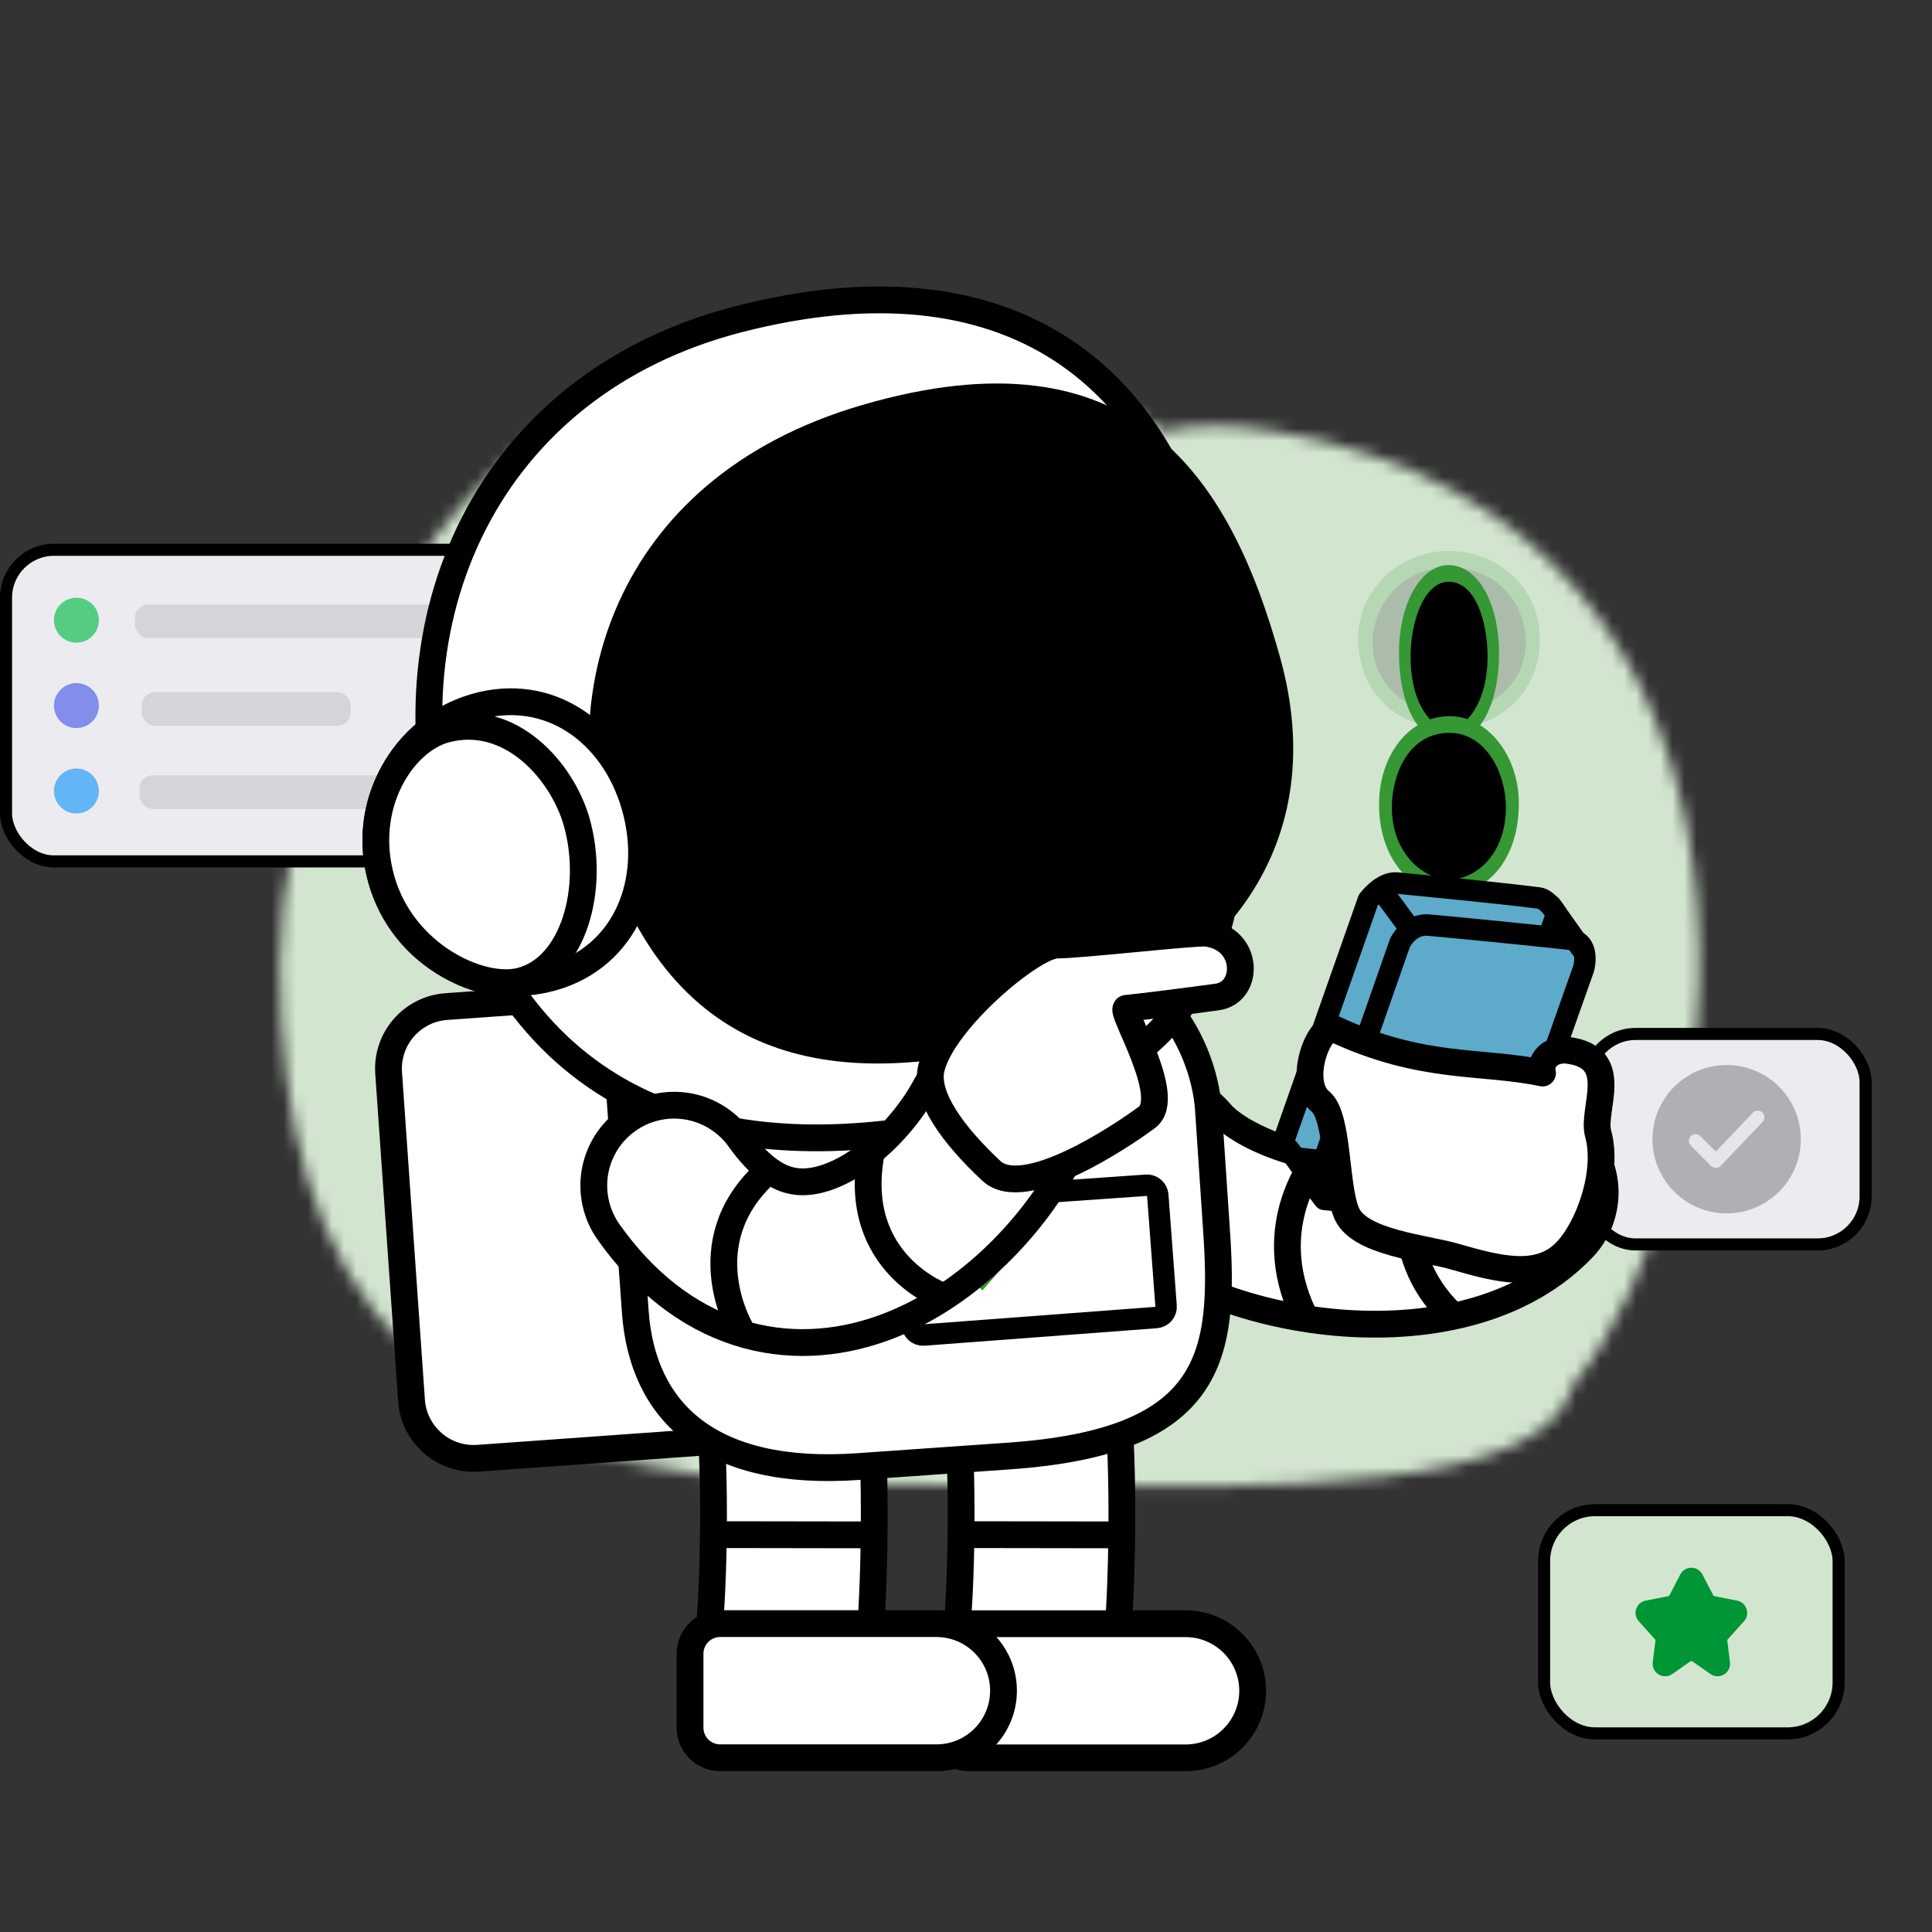 <svg width="160" height="160" viewBox="0 0 160 160" fill="none" xmlns="http://www.w3.org/2000/svg">
<rect x="0" y="0" width="160" height="160" fill="#333333" stroke="none"/>
<mask id="mask0_2_1265" style="mask-type:alpha" maskUnits="userSpaceOnUse" x="23" y="27" width="118" height="97">
<path fill-rule="evenodd" clip-rule="evenodd" d="M130.3 114.661C127.894 123.596 106.271 123.319 83.164 123.023C78.97 122.969 74.728 122.915 70.543 122.915C34.465 122.915 23.176 106.249 23.176 79.828C23.176 53.406 47.732 16.203 85.207 30.055C89.734 31.728 93.387 33.62 96.353 35.7C98.864 35.13 101.914 35.099 105.567 35.709C151.383 43.362 143.986 98.144 130.3 114.661Z" fill="#D2E5CF"/>
</mask>
<g mask="url(#mask0_2_1265)">
<rect width="189.496" height="168.594" transform="matrix(-1 0 0 1 170.121 -10.562)" fill="#D2E5CF"/>
</g>
<rect x="131.486" y="85.629" width="23.014" height="17.429" rx="3.968" fill="#ECECF0"/>
<rect x="131.486" y="85.629" width="23.014" height="17.429" rx="3.968" stroke="black"/>
<g clip-path="url(#clip0_2_1265)">
<path fill-rule="evenodd" clip-rule="evenodd" d="M136.851 94.344C136.851 90.951 139.601 88.201 142.994 88.201C146.386 88.201 149.137 90.951 149.137 94.344C149.137 97.737 146.386 100.487 142.994 100.487C139.601 100.487 136.851 97.737 136.851 94.344Z" fill="#AFAFB5"/>
<path fill-rule="evenodd" clip-rule="evenodd" d="M145.959 92.135C146.178 92.353 146.178 92.707 145.959 92.925L142.493 96.555C142.275 96.773 141.921 96.773 141.703 96.555L140.028 94.88C139.81 94.662 139.81 94.308 140.028 94.09C140.246 93.872 140.6 93.872 140.818 94.09L142.098 95.371L145.17 92.135C145.388 91.917 145.741 91.917 145.959 92.135Z" fill="#E5E5EB"/>
</g>
<rect x="0.5" y="45.531" width="45.352" height="25.806" rx="3.968" fill="#ECECF0"/>
<rect x="0.5" y="45.531" width="45.352" height="25.806" rx="3.968" stroke="black"/>
<ellipse cx="6.33" cy="51.361" rx="1.862" ry="1.862" fill="#54CD83"/>
<rect x="11.169" y="50.059" width="29.599" height="2.792" rx="1.117" fill="#D4D4D9"/>
<ellipse cx="6.33" cy="58.434" rx="1.862" ry="1.862" fill="#838DEB"/>
<rect x="11.727" y="57.317" width="17.312" height="2.792" rx="1.117" fill="#D4D4D9"/>
<ellipse cx="6.33" cy="65.508" rx="1.862" ry="1.862" fill="#64B5F6"/>
<rect x="11.543" y="64.207" width="24.572" height="2.792" rx="1.117" fill="#D4D4D9"/>
<rect x="127.875" y="125.064" width="24.393" height="18.488" rx="4.224" fill="#D2E5CF"/>
<rect x="127.875" y="125.064" width="24.393" height="18.488" rx="4.224" stroke="black"/>
<path d="M139.548 130.595C139.768 130.17 140.376 130.17 140.596 130.595L141.488 132.315C141.571 132.475 141.722 132.588 141.898 132.623L143.776 132.992C144.225 133.081 144.407 133.626 144.101 133.967L142.756 135.463C142.641 135.59 142.588 135.76 142.609 135.93L142.829 137.714C142.891 138.222 142.323 138.564 141.904 138.27L140.411 137.223C140.207 137.08 139.936 137.08 139.733 137.223L138.24 138.27C137.821 138.564 137.252 138.222 137.315 137.714L137.535 135.93C137.556 135.76 137.502 135.59 137.388 135.463L136.043 133.967C135.736 133.626 135.918 133.081 136.368 132.992L138.245 132.623C138.421 132.588 138.572 132.475 138.655 132.315L139.548 130.595Z" fill="#009535" stroke="#009535" stroke-width="0.886" stroke-linecap="round" stroke-linejoin="round"/>
<path d="M72.232 118.43L39.584 120.766C36.744 120.964 34.28 118.823 34.081 115.982L32.185 88.864C31.986 86.023 34.128 83.559 36.969 83.36L69.616 81.024C72.457 80.825 74.921 82.967 75.12 85.808L77.016 112.926C77.215 115.767 75.073 118.231 72.232 118.43Z" fill="white"/>
<path d="M72.232 118.43L39.584 120.766C36.744 120.964 34.28 118.823 34.081 115.982L32.185 88.864C31.986 86.023 34.128 83.559 36.969 83.36L69.616 81.024C72.457 80.825 74.921 82.967 75.12 85.808L77.016 112.926C77.215 115.767 75.073 118.231 72.232 118.43Z" stroke="black" stroke-width="2.219" stroke-miterlimit="10"/>
<path d="M85.896 135.261C86.362 130.03 86.418 119.88 85.782 115.633" stroke="black" stroke-width="15.531" stroke-linecap="round" stroke-linejoin="round"/>
<path d="M85.896 135.261C86.362 130.03 86.418 119.88 85.782 115.633" stroke="white" stroke-width="11.094" stroke-linecap="round" stroke-linejoin="round"/>
<path d="M92.72 127.112L80.444 127.093" stroke="black" stroke-width="2.219"/>
<path d="M98.184 145.579H80.274C78.897 145.579 77.78 144.462 77.78 143.085V136.963C77.78 135.585 78.897 134.469 80.274 134.469H98.184C101.252 134.469 103.739 136.956 103.739 140.024C103.739 143.092 101.252 145.579 98.184 145.579Z" fill="white"/>
<path d="M98.184 145.579H80.274C78.897 145.579 77.78 144.462 77.78 143.085V136.963C77.78 135.585 78.897 134.469 80.274 134.469H98.184C101.252 134.469 103.739 136.956 103.739 140.024C103.739 143.092 101.252 145.579 98.184 145.579Z" stroke="black" stroke-width="2.219" stroke-miterlimit="10"/>
<path d="M65.389 135.261C65.855 130.03 65.911 119.88 65.275 115.633" stroke="black" stroke-width="15.531" stroke-linecap="round" stroke-linejoin="round"/>
<path d="M65.389 135.261C65.855 130.03 65.911 119.88 65.275 115.633" stroke="white" stroke-width="11.094" stroke-linecap="round" stroke-linejoin="round"/>
<path d="M72.212 127.112L59.937 127.093" stroke="black" stroke-width="2.219"/>
<path d="M77.55 145.571H59.641C58.263 145.571 57.146 144.455 57.146 143.077V136.955C57.146 135.577 58.263 134.461 59.641 134.461H77.55C80.618 134.461 83.106 136.948 83.106 140.016C83.106 143.084 80.618 145.571 77.55 145.571Z" fill="white"/>
<path d="M77.55 145.571H59.641C58.263 145.571 57.146 144.455 57.146 143.077V136.955C57.146 135.577 58.263 134.461 59.641 134.461H77.55C80.618 134.461 83.106 136.948 83.106 140.016C83.106 143.084 80.618 145.571 77.55 145.571Z" stroke="black" stroke-width="2.219" stroke-miterlimit="10"/>
<path d="M126.277 98.759C119.388 106.012 101.616 103.14 95.969 96.448" stroke="black" stroke-width="15.531" stroke-linecap="round" stroke-linejoin="round"/>
<path d="M126.277 98.759C119.388 106.012 101.616 103.14 95.969 96.448" stroke="white" stroke-width="11.094" stroke-linecap="round" stroke-linejoin="round"/>
<path d="M117.096 97.108C117.096 97.108 114.887 103.656 120.103 108.754" stroke="black" stroke-width="2.219"/>
<path d="M109.099 95.87C109.099 95.87 104.386 101.388 107.945 108.839" stroke="black" stroke-width="2.219"/>
<path d="M83.546 120.582L71.059 121.455C58.769 122.314 53.192 116.921 52.611 108.612L51.354 91.075C50.959 85.426 55.219 80.526 60.868 80.131L84.343 78.47C95.168 77.713 99.683 86.235 100.078 91.885L100.733 101.678C101.477 112.322 100.529 119.394 83.546 120.582Z" fill="white"/>
<path d="M83.546 120.582L71.059 121.455C58.769 122.314 53.192 116.921 52.611 108.612L51.354 91.075C50.959 85.426 55.219 80.526 60.868 80.131L84.343 78.47C95.168 77.713 99.683 86.235 100.078 91.885L100.733 101.678C101.477 112.322 100.529 119.394 83.546 120.582Z" stroke="black" stroke-width="2.219" stroke-miterlimit="10"/>
<path d="M94.93 98.156C95.419 98.121 95.845 98.49 95.882 98.979L96.57 108.16C96.607 108.649 96.24 109.075 95.752 109.112L76.503 110.56C76.014 110.596 75.588 110.23 75.551 109.741L74.855 100.449C74.818 99.96 75.185 99.536 75.674 99.502L94.93 98.156Z" fill="white"/>
<path d="M94.93 98.156C95.419 98.121 95.845 98.49 95.882 98.979L96.57 108.16C96.607 108.649 96.24 109.075 95.752 109.112L76.503 110.56C76.014 110.596 75.588 110.23 75.551 109.741L74.855 100.449C74.818 99.96 75.185 99.536 75.674 99.502L94.93 98.156Z" stroke="black" stroke-width="1.775" stroke-linecap="round" stroke-linejoin="round"/>
<path d="M80.36 105.42L78.898 104.15L80.181 102.675" stroke="#3C9231" stroke-width="0.703" stroke-miterlimit="10"/>
<path d="M81.103 106.631L82.374 105.17L80.898 103.887" stroke="#3C9231" stroke-width="0.703" stroke-miterlimit="10"/>
<path d="M61.271 26.408C40.095 31.809 31.675 51.584 37.13 70.607C43.582 93.108 61.203 96.938 80.291 92.738C97.593 88.93 105.51 81.121 100.717 51.681C97.235 30.288 83.143 20.828 61.271 26.408Z" fill="white"/>
<path d="M61.271 26.408C40.095 31.809 31.675 51.584 37.13 70.607C43.582 93.108 61.203 96.938 80.291 92.738C97.593 88.93 105.51 81.121 100.717 51.681C97.235 30.288 83.143 20.828 61.271 26.408Z" stroke="black" stroke-width="2.219" stroke-miterlimit="10"/>
<path d="M86.592 85.736C71.231 90.372 56.621 89.357 50.341 71.203C45.874 58.288 50.243 39.717 71.395 33.544C93.906 26.973 101.903 39.568 106.037 54.54C110.231 69.727 101.638 81.196 86.592 85.736Z" fill="black"/>
<path d="M39.369 58.539C33.302 60.279 29.822 66.702 31.595 72.886C33.369 79.07 39.724 82.673 45.79 80.934C51.856 79.194 54.346 72.94 52.573 66.756C50.8 60.572 45.435 56.8 39.369 58.539Z" fill="white"/>
<path d="M39.369 58.539C33.302 60.279 29.822 66.702 31.595 72.886C33.369 79.07 39.724 82.673 45.79 80.934C51.856 79.194 54.346 72.94 52.573 66.756C50.8 60.572 45.435 56.8 39.369 58.539Z" stroke="black" stroke-width="2.219"/>
<path d="M36.903 60.402C33.35 61.345 29.824 66.703 31.597 72.888C33.37 79.072 39.773 82.084 43.11 81.242C47.478 80.141 49.335 73.572 47.745 68.026C46.552 63.866 42.266 58.98 36.903 60.402Z" fill="white"/>
<path d="M36.903 60.402C33.35 61.345 29.824 66.703 31.597 72.888C33.37 79.072 39.773 82.084 43.11 81.242C47.478 80.141 49.335 73.572 47.745 68.026C46.552 63.866 42.266 58.98 36.903 60.402Z" stroke="black" stroke-width="2.219"/>
<path d="M55.831 98.184C64.788 110.83 77.637 102.147 82.5 93.148" stroke="black" stroke-width="15.531" stroke-linecap="round" stroke-linejoin="round"/>
<path d="M55.831 98.184C64.788 110.83 77.637 102.147 82.5 93.148" stroke="white" stroke-width="11.094" stroke-linecap="round" stroke-linejoin="round"/>
<path d="M63.316 97.227C57.126 103.026 61.348 110.091 61.348 110.091" stroke="black" stroke-width="2.219"/>
<path d="M72.134 95.575C70.474 104.649 78.097 107.355 78.097 107.355" stroke="black" stroke-width="2.219"/>
<path d="M87.548 78.264C85.509 78.272 78.041 84.539 77.122 88.497C76.587 90.802 78.947 94.024 82.105 96.97C84.797 99.48 92.726 94.204 94.98 92.536C97.234 90.868 92.633 83.548 93.288 83.503C93.942 83.458 99.118 82.806 100.818 82.563C103.489 82.183 103.489 77.743 99.914 77.283C99.029 77.169 89.587 78.256 87.548 78.264Z" fill="white"/>
<path d="M87.548 78.264C85.509 78.272 78.041 84.539 77.122 88.497C76.587 90.802 78.947 94.024 82.105 96.97C84.797 99.48 92.726 94.204 94.98 92.536C97.234 90.868 92.633 83.548 93.288 83.503C93.942 83.458 99.118 82.806 100.818 82.563C103.489 82.183 103.489 77.743 99.914 77.283C99.029 77.169 89.587 78.256 87.548 78.264Z" stroke="black" stroke-width="2.219"/>
<g opacity="0.183">
<path d="M120.004 46.358C116.361 46.311 113.184 49.242 113.21 52.889C113.241 57.088 116.268 59.612 120.004 59.612C123.74 59.612 126.815 56.964 126.798 52.889C126.784 49.347 123.97 46.408 120.004 46.358Z" fill="#369735"/>
<path d="M120.004 46.358C116.361 46.311 113.184 49.242 113.21 52.889C113.241 57.088 116.268 59.612 120.004 59.612C123.74 59.612 126.815 56.964 126.798 52.889C126.784 49.347 123.97 46.408 120.004 46.358Z" stroke="#369735" stroke-width="1.464" stroke-linejoin="round"/>
<path d="M120.005 59.164C117.151 59.164 113.668 57.167 113.668 53.173C113.668 50.367 115.864 46.984 120.005 47.005C124.406 47.027 126.359 50.367 126.359 53.173C126.359 57.167 122.59 59.164 120.005 59.164Z" fill="black"/>
<path d="M118.818 53.829L121.081 56.092L123.366 53.807" stroke="#369735" stroke-width="1.464" stroke-linejoin="round"/>
<path d="M116.732 52.74L118.996 50.477L121.281 52.762" stroke="#369735" stroke-width="1.464" stroke-linejoin="round"/>
</g>
<path d="M120.002 47.53C118.172 47.483 116.576 50.414 116.589 54.062C116.605 58.261 118.125 60.784 120.002 60.784C121.879 60.784 123.423 58.136 123.414 54.062C123.407 50.52 121.994 47.581 120.002 47.53Z" fill="#369735"/>
<path d="M120.002 47.53C118.172 47.483 116.576 50.414 116.589 54.062C116.605 58.261 118.125 60.784 120.002 60.784C121.879 60.784 123.423 58.136 123.414 54.062C123.407 50.52 121.994 47.581 120.002 47.53Z" stroke="#369735" stroke-width="1.464" stroke-linejoin="round"/>
<path d="M120.001 60.336C118.568 60.336 116.818 58.34 116.818 54.346C116.818 51.54 117.921 48.157 120.001 48.178C122.212 48.2 123.193 51.54 123.193 54.346C123.193 58.34 121.3 60.336 120.001 60.336Z" fill="black"/>
<path d="M119.996 60.04C122.707 59.993 125.071 62.924 125.051 66.571C125.029 70.77 122.776 73.294 119.996 73.294C117.216 73.294 114.928 70.646 114.94 66.571C114.951 63.03 117.045 60.09 119.996 60.04Z" fill="#369735"/>
<path d="M119.996 60.04C122.707 59.993 125.071 62.924 125.051 66.571C125.029 70.77 122.776 73.294 119.996 73.294C117.216 73.294 114.928 70.646 114.94 66.571C114.951 63.03 117.045 60.09 119.996 60.04Z" stroke="#369735" stroke-width="1.464" stroke-linejoin="round"/>
<path d="M119.996 72.85C122.119 72.85 124.711 70.853 124.711 66.859C124.711 64.053 123.077 60.67 119.996 60.691C116.721 60.713 115.268 64.053 115.268 66.859C115.268 70.853 118.072 72.85 119.996 72.85Z" fill="black"/>
<path d="M119.995 79.498C123.646 79.451 126.829 82.382 126.803 86.03C126.773 90.229 123.739 92.752 119.995 92.752C116.251 92.752 113.17 90.104 113.187 86.03C113.201 82.488 116.021 79.549 119.995 79.498Z" fill="#369735"/>
<path d="M119.995 79.498C123.646 79.451 126.829 82.382 126.803 86.03C126.773 90.229 123.739 92.752 119.995 92.752C116.251 92.752 113.17 90.104 113.187 86.03C113.201 82.488 116.021 79.549 119.995 79.498Z" stroke="#369735" stroke-width="1.464" stroke-linejoin="round"/>
<path d="M119.994 92.304C122.854 92.304 126.344 90.307 126.344 86.313C126.344 83.507 124.144 80.124 119.994 80.145C115.583 80.167 113.627 83.507 113.627 86.313C113.627 90.307 117.404 92.304 119.994 92.304Z" fill="black"/>
<path d="M121.184 86.97L118.916 89.233L116.626 86.948" stroke="#369735" stroke-width="1.464" stroke-linejoin="round"/>
<path d="M123.275 85.881L121.007 83.618L118.717 85.903" stroke="#369735" stroke-width="1.464" stroke-linejoin="round"/>
<path d="M128.918 75.678C128.918 75.678 128.201 74.46 127.429 74.365C123.6 73.888 118.437 73.406 115.704 73.13C114.435 73.002 113.314 74.546 113.314 74.546L106.259 94.603L107.255 95.888L121.351 97.389L128.918 75.678Z" fill="#5DAACA"/>
<path d="M128.918 75.678C128.918 75.678 128.201 74.46 127.429 74.365C123.6 73.888 118.437 73.406 115.704 73.13C114.435 73.002 113.314 74.546 113.314 74.546L106.259 94.603L107.255 95.888L121.351 97.389L128.918 75.678Z" stroke="black" stroke-width="1.775" stroke-linecap="round" stroke-linejoin="round"/>
<path d="M131.149 80.215C131.149 80.215 131.789 77.974 129.942 77.776C126.108 77.364 122.244 76.972 118.322 76.614C116.692 76.465 115.938 78.087 115.938 78.087L108.867 98.279L109.665 99.327L123.844 100.836L131.149 80.215Z" fill="#5DAACA"/>
<path d="M131.149 80.215C131.149 80.215 131.789 77.974 129.942 77.776C126.108 77.364 122.244 76.972 118.322 76.614C116.692 76.465 115.938 78.087 115.938 78.087L108.867 98.279L109.665 99.327L123.844 100.836L131.149 80.215Z" stroke="black" stroke-width="1.775" stroke-linecap="round" stroke-linejoin="round"/>
<path d="M114.313 73.586L116.769 76.909L114.313 73.586Z" fill="#5DAACA"/>
<path d="M114.313 73.586L116.769 76.909" stroke="black" stroke-width="1.775" stroke-linecap="round" stroke-linejoin="round"/>
<path d="M128.44 74.999L130.971 78.567L128.44 74.999Z" fill="#5DAACA"/>
<path d="M128.44 74.999L130.971 78.567" stroke="black" stroke-width="1.775" stroke-linecap="round" stroke-linejoin="round"/>
<path d="M106.762 95.214L109.069 98.469L106.762 95.214Z" fill="#5DAACA"/>
<path d="M106.762 95.214L109.069 98.469" stroke="black" stroke-width="1.775" stroke-linecap="round" stroke-linejoin="round"/>
<path d="M132.351 93.882C133.239 97.071 131.579 101.699 129.685 103.656C127.422 105.994 124.071 105.106 120.422 104.052C118.035 103.362 112.663 102.916 111.556 100.545C110.548 98.386 110.892 92.487 109.346 91.214C107.344 89.566 109.302 84.656 110.516 85.222C117.854 88.641 122.695 87.798 127.747 88.864C127.481 87.892 128.375 86.776 129.925 86.994C134.355 87.617 131.793 91.878 132.351 93.882Z" fill="white"/>
<path d="M132.351 93.882C133.239 97.071 131.579 101.699 129.685 103.656C127.422 105.994 124.071 105.106 120.422 104.052C118.035 103.362 112.663 102.916 111.556 100.545C110.548 98.386 110.892 92.487 109.346 91.214C107.344 89.566 109.302 84.656 110.516 85.222C117.854 88.641 122.695 87.798 127.747 88.864C127.481 87.892 128.375 86.776 129.925 86.994C134.355 87.617 131.793 91.878 132.351 93.882Z" stroke="black" stroke-width="2.219" stroke-linecap="round" stroke-linejoin="round"/>
<defs>
<clipPath id="clip0_2_1265">
<rect width="13.403" height="13.403" fill="white" transform="translate(136.292 87.642)"/>
</clipPath>
</defs>
</svg>
